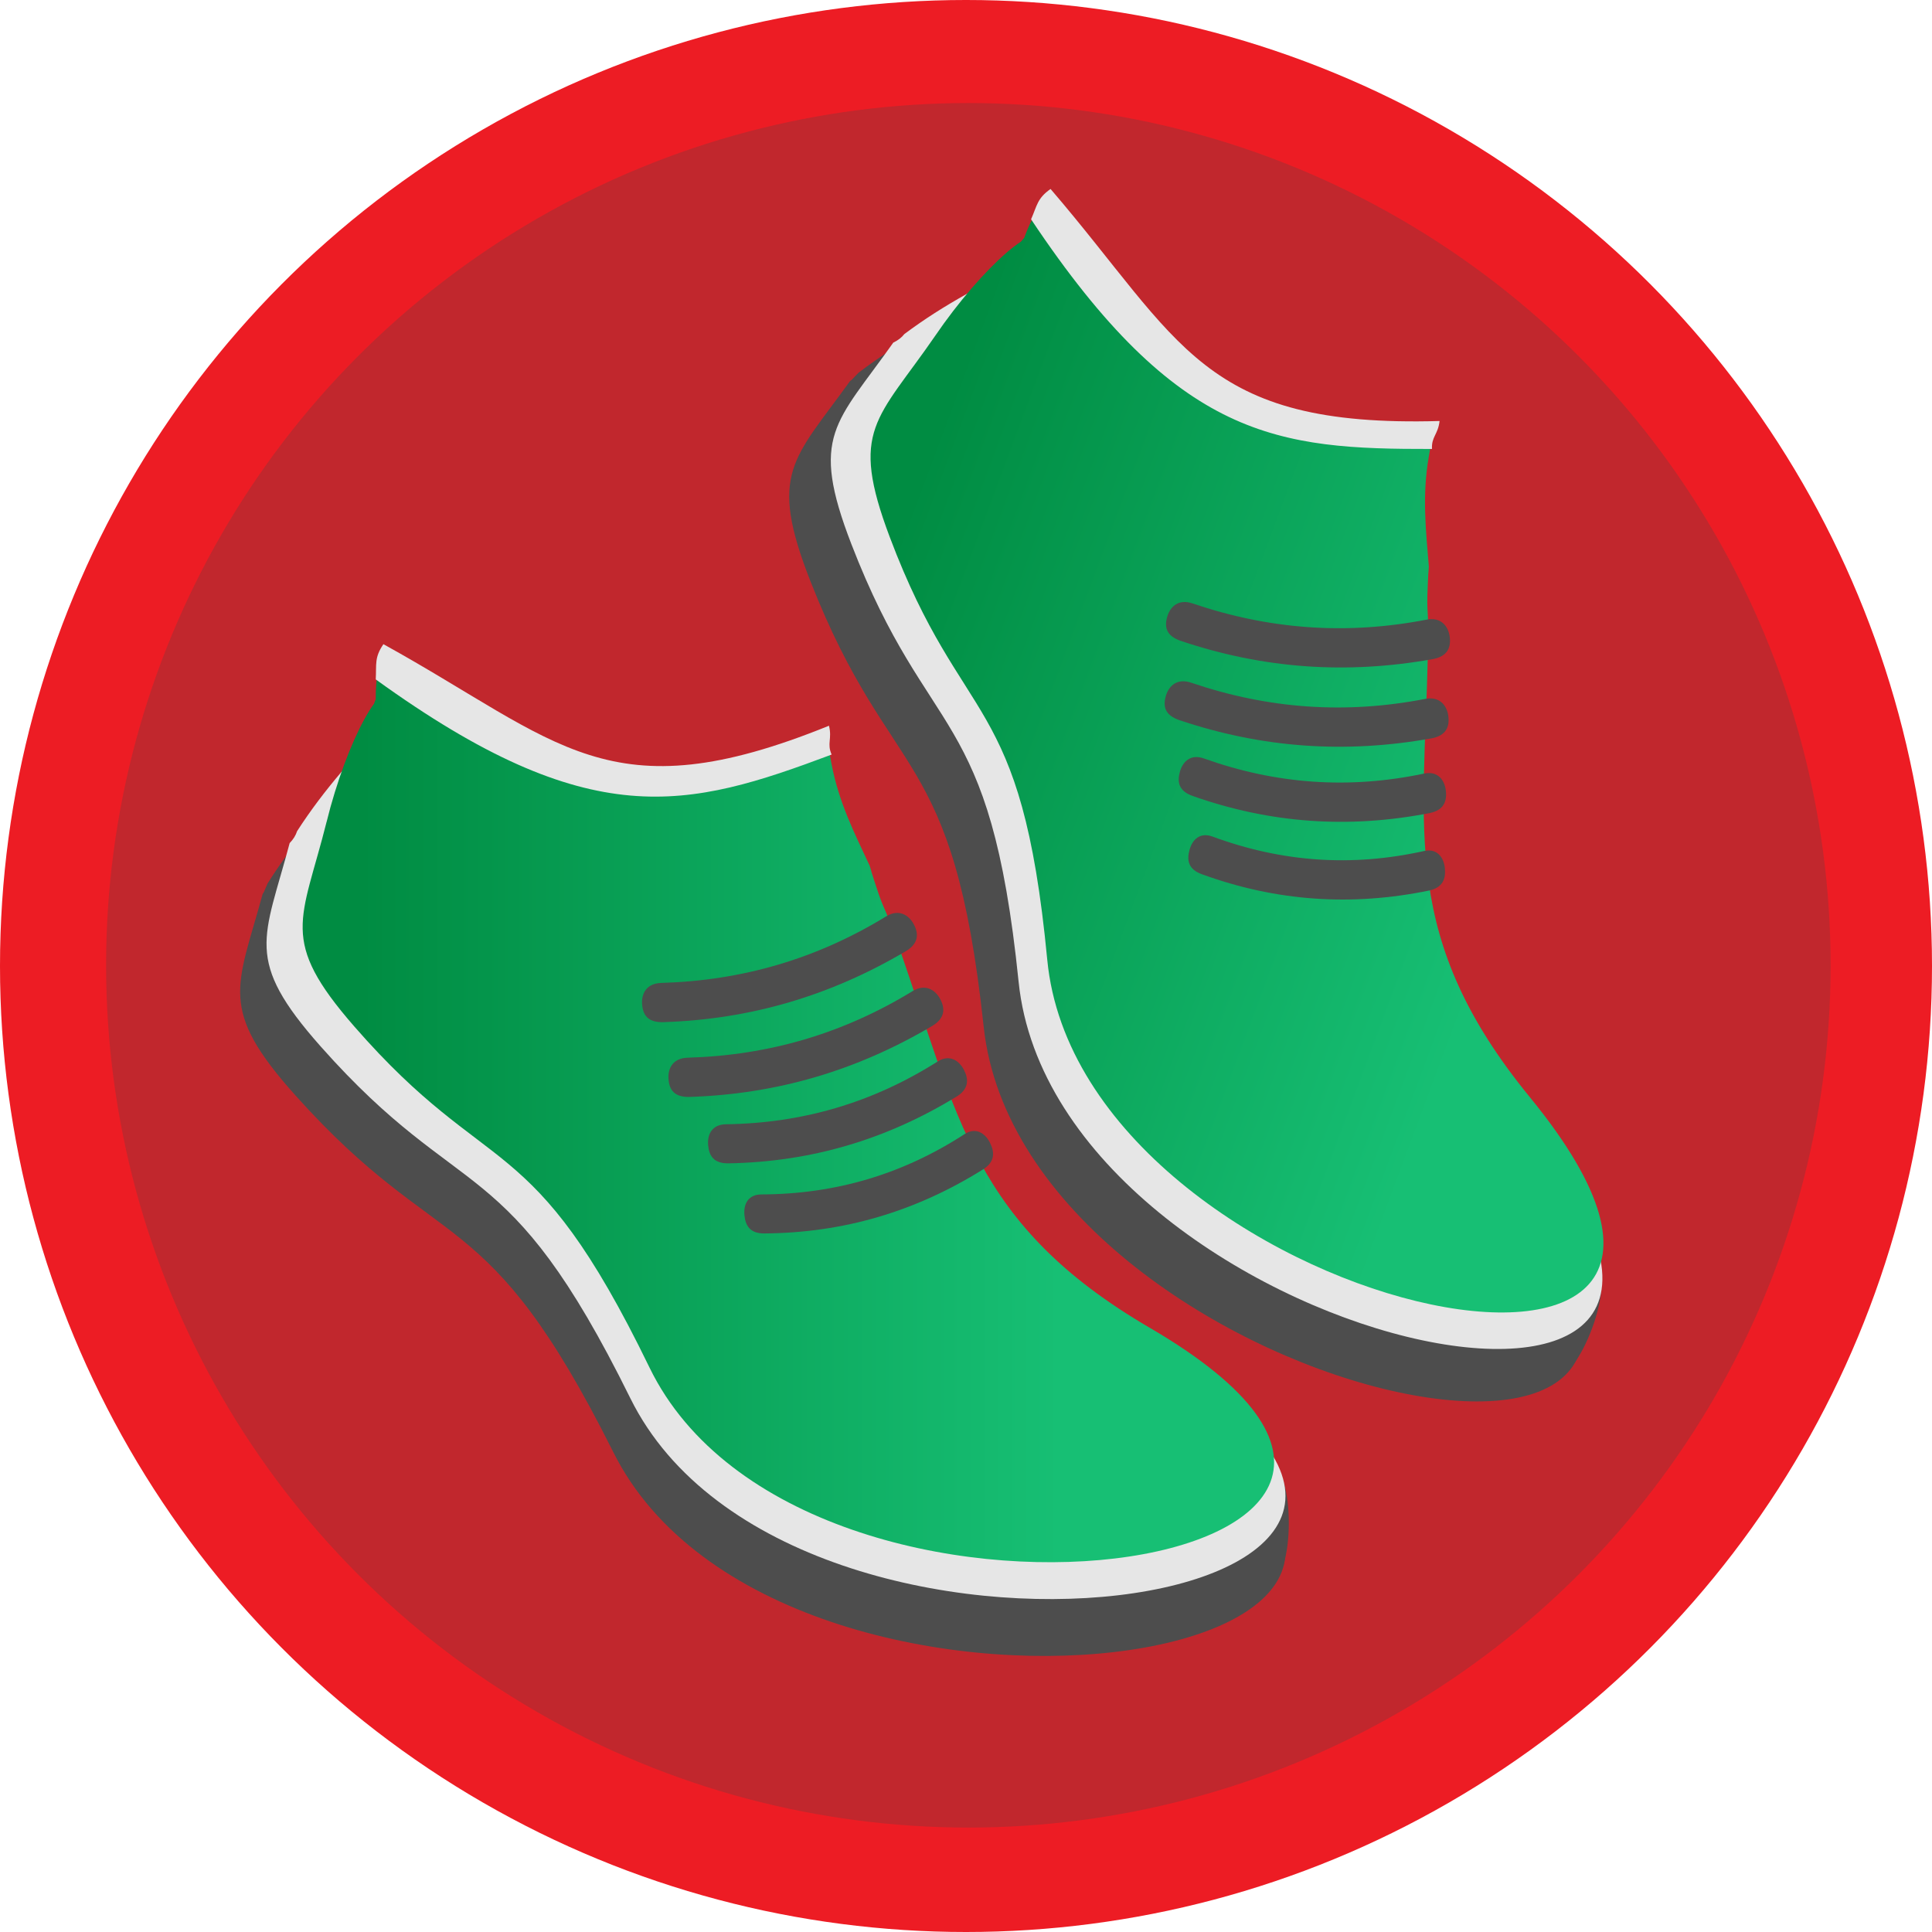 <?xml version="1.0" encoding="UTF-8"?>
<svg xmlns="http://www.w3.org/2000/svg" xmlns:xlink="http://www.w3.org/1999/xlink" viewBox="0 0 584 584">
  <defs>
    <style>
      .cls-1 {
        fill: #4d4d4d;
      }

      .cls-1, .cls-2, .cls-3, .cls-4, .cls-5, .cls-6 {
        stroke-width: 0px;
      }

      .cls-2 {
        fill: url(#linear-gradient);
      }

      .cls-3 {
        fill: #c1272d;
      }

      .cls-4 {
        fill: #ed1c24;
      }

      .cls-5 {
        fill: #e6e6e6;
      }

      .cls-6 {
        fill: url(#linear-gradient-2);
      }
    </style>
    <linearGradient id="linear-gradient" x1="91.49" y1="335.46" x2="385.14" y2="335.46" gradientUnits="userSpaceOnUse">
      <stop offset=".06" stop-color="#008c42"/>
      <stop offset=".78" stop-color="#17bf74"/>
    </linearGradient>
    <linearGradient id="linear-gradient-2" x1="195.38" y1="426.64" x2="489.03" y2="426.64" gradientTransform="translate(211.48 -287.54) rotate(20.44)" xlink:href="#linear-gradient"/>
  </defs>
  <g id="Layer_1" data-name="Layer 1">
    <circle class="cls-4" cx="292" cy="292" r="292"/>
    <circle class="cls-3" cx="292.71" cy="291.79" r="260.64"/>
  </g>
  <g id="Layer_2" data-name="Layer 2">
    <ellipse class="cls-1" cx="384.58" cy="460.36" rx="5" ry="17"/>
    <path class="cls-1" d="m348.17,426.52c-57.61-32.66-62.49-66.9-81.52-120.12-5.55-15.53-4.4-9.95-7.95-20.66-2.07-6.24-.22-.59-1.67-5.28-4.99-10.38-10.08-20.08-12.44-32.33-.74-3.84-1.52-7.93-2.76-11.73-2.83.24-5.7.28-8.57.2-.22.05-.44.09-.66.13-5.44,1.03-10.98,1.04-16.5,1.12-10.66.15-21.41.39-32.06-.1-2.97-.14-5.84-.42-8.66-.83-2.81.82-5.52.49-8.34-.09-6.02,1.23-12.7-1.2-18.3-3.43-3.81-.47-7.5-1.18-10.79-2.32-6.46-1.02-11.24-4.51-16.73-7.86-.5-.3-1.01-.59-1.51-.88-2.35,2.1-6.6,6.1-8.37,7.92-11.54,11.94-21.77,23-30.4,36.7,0,0-.01-.01-.01-.01-.36.88-.76,1.76-1.14,2.63-.1.23-.24.44-.39.63-7.71,28.3-13.65,34.67,10.02,61.04,44.42,49.49,57.42,30.56,95.98,107.73,50.11,100.31,299.34,64.92,162.79-12.5Z"/>
    <path class="cls-5" d="m349.19,410.29c-56.15-32.22-60.91-65.99-79.45-118.48-5.41-15.32-4.29-9.82-7.75-20.37-2.02-6.16-.21-.58-1.63-5.21-4.86-10.24-9.83-19.81-12.13-31.88-.52-2.71-1.06-5.54-1.76-8.31-.93,1.52-2.54,2.59-4.54,3.35-1.92,2.29-4.42,3.71-7.17,4.6-.16,2.38-1.76,4.74-4.8,4.92-19.47,1.16-38.21.29-57.18-4.28-7.86-1.89-26.67-6.32-27.61-16.81-.29-.09-.6-.17-.88-.27-6.29-1.01-10.96-4.45-16.3-7.75-.49-.3-.98-.58-1.47-.87-2.29,2.08-6.43,6.01-8.16,7.81-10.78,11.28-20.37,21.77-28.56,34.51-.43,1.32-1.16,2.47-2.21,3.56,0,0-.02.01-.03.02-7.69,29.05-14.02,35.11,9.41,61.53,43.3,48.82,55.97,30.15,93.55,106.27,48.84,98.94,291.76,64.03,158.67-12.33Z"/>
    <path class="cls-2" d="m347.59,401.39c-53.53-31.23-58.06-63.97-75.75-114.86-5.16-14.86-4.09-9.52-7.39-19.76-.74-2.31-.94-2.92-.98-3.05.01,0-.04-.25-.57-2-4.64-9.93-9.37-19.21-11.57-30.91-.33-1.77-.67-3.61-1.07-5.44-1.35,1.1-2.77,2.11-4.31,2.98-4.63,2.62-9.85,3.9-14.86,5.54-12.97,4.26-26.32,5.12-39.92,4.16-12.59-.89-25.02-4.15-35.28-11.77-2.64-1.96-5.24-3.97-7.8-6.04-7.04-4.5-13.28-10.27-18.55-17.26-2.43-1.28-4.86-2.54-7.23-3.93-5.03-.77-8.74-1.8-8.74,12.3l-.53,1.41c-3.72,5.08-8.22,14.99-11.85,26.78-.93,3.03-1.75,5.99-2.44,8.82h-.01c-7.57,30.18-14.56,35.65,8.38,61.95,41.28,47.33,53.36,29.23,89.19,103.03,46.57,95.92,278.17,62.08,151.27-11.96Z"/>
    <path class="cls-5" d="m251.38,228.09c-43.55,16.31-72.8,24.28-137.8-22.72.26-4.62-.47-6.56,2.32-10.65,53.31,29.45,68.03,51.7,134.68,24.65,1,4-.68,5.33.8,8.72Z"/>
    <path class="cls-1" d="m273.71,287.58c-22.69,13.4-46.8,20.54-73.17,21.39-4.7.15-6.22-2.14-6.45-5.45-.49-.02,0,0,0,0-.23-3.31,1.42-6.27,5.8-6.4,24.58-.72,47.02-7.31,67.99-20.13,3.74-2.29,6.81-.47,8.33,2.38.33-.23,0,0,0,0,1.52,2.85,1.55,5.82-2.49,8.21Z"/>
    <path class="cls-1" d="m281.69,310.18c-22.69,13.4-46.8,20.54-73.17,21.39-4.7.15-6.22-2.14-6.45-5.45-.49-.02,0,0,0,0-.23-3.31,1.42-6.27,5.8-6.4,24.58-.72,47.02-7.31,67.99-20.13,3.74-2.29,6.81-.47,8.33,2.38.33-.23,0,0,0,0,1.52,2.85,1.55,5.82-2.49,8.21Z"/>
    <path class="cls-1" d="m289.12,331.49c-21.25,12.99-43.96,19.72-68.88,20.16-4.45.08-5.91-2.23-6.19-5.53-.47-.03,0,0,0,0-.27-3.3,1.24-6.22,5.39-6.28,23.24-.33,44.37-6.55,64-18.98,3.5-2.22,6.43-.36,7.92,2.5.31-.23,0,0,0,0,1.48,2.86,1.56,5.81-2.23,8.13Z"/>
    <path class="cls-1" d="m297.17,353.47c-20.33,12.72-42.13,19.2-66.13,19.37-4.28.03-5.72-2.28-6.02-5.58-.45-.03,0,0,0,0-.3-3.29,1.13-6.19,5.12-6.21,22.38-.08,42.66-6.06,61.44-18.24,3.35-2.17,6.19-.29,7.65,2.58.3-.22,0,0,0,0,1.46,2.87,1.56,5.81-2.06,8.08Z"/>
    <ellipse class="cls-1" cx="476.54" cy="399.88" rx="17" ry="5" transform="translate(-64.59 706.75) rotate(-69.56)"/>
    <path class="cls-1" d="m454.25,355.45c-42.57-50.72-35.19-84.51-34.43-141.03.22-16.49-.65-10.86-.24-22.13.24-6.57,0-.63.28-5.53-1.05-11.47-2.43-22.34-.37-34.64.65-3.86,1.35-7.96,1.51-11.95-2.74-.76-5.43-1.73-8.1-2.8-.22-.03-.44-.07-.66-.11-5.46-.93-10.65-2.86-15.86-4.71-10.04-3.58-20.2-7.12-30.01-11.29-2.73-1.16-5.32-2.44-7.83-3.8-2.92-.21-5.34-1.47-7.78-2.99-6.07-.95-11.48-5.56-15.95-9.6-3.41-1.77-6.62-3.72-9.3-5.94-5.69-3.21-8.96-8.15-12.93-13.21-.36-.46-.74-.9-1.11-1.35-2.93,1.15-8.32,3.41-10.61,4.5-14.99,7.16-28.43,13.95-41.31,23.77,0,0,0-.01,0-.01-.65.7-1.33,1.38-1.99,2.07-.17.18-.37.33-.59.46-17.11,23.82-24.9,27.72-11.93,60.69,24.34,61.89,43.13,48.69,52.3,134.47,11.92,111.5,257.82,165.38,156.9,45.14Z"/>
    <path class="cls-5" d="m460.88,340.6c-41.36-49.8-34.02-83.11-33.07-138.77.28-16.24-.59-10.7-.15-21.8.26-6.48,0-.62.29-5.45-.98-11.29-2.29-22-.23-34.11.46-2.72.94-5.56,1.25-8.4-1.4,1.1-3.29,1.54-5.42,1.55-2.6,1.48-5.44,1.93-8.33,1.81-.98,2.18-3.3,3.82-6.21,2.93-18.65-5.71-35.91-13.07-52.08-23.98-6.7-4.52-22.79-15.23-20-25.39-.24-.19-.5-.37-.73-.56-5.54-3.14-8.71-8-12.57-12.96-.35-.45-.72-.89-1.08-1.33-2.87,1.15-8.13,3.39-10.37,4.47-14.04,6.81-26.69,13.29-38.81,22.37-.86,1.09-1.95,1.91-3.31,2.56-.01,0-.02,0-.03.01-17.35,24.54-25.4,28-12.67,60.94,23.52,60.87,41.92,47.8,50.54,132.25,11.21,109.77,251.02,161.9,152.98,43.86Z"/>
    <path class="cls-6" d="m462.48,331.7c-39.25-47.96-32.06-80.22-30.86-134.08.36-15.73-.51-10.35-.02-21.1.11-2.42.14-3.06.15-3.2,0,0,.05-.25.16-2.07-.88-10.93-2.07-21.27-.05-33,.31-1.78.63-3.61.9-5.47-1.65.56-3.33,1.01-5.07,1.29-5.25.83-10.59.21-15.86,0-13.65-.54-26.45-4.4-38.86-10.04-11.49-5.23-21.99-12.63-28.95-23.35-1.79-2.75-3.53-5.55-5.2-8.38-5.02-6.67-8.86-14.26-11.35-22.65-1.83-2.05-3.67-4.08-5.4-6.21-4.44-2.48-7.56-4.74-12.49,8.47l-.99,1.14c-5.26,3.46-12.94,11.18-20.46,20.95-1.93,2.51-3.73,5-5.37,7.41h0c-17.64,25.63-26.1,28.32-13.79,60.97,22.15,58.77,39.79,46.03,47.59,127.69,10.14,106.14,238.97,155.33,145.92,41.63Z"/>
    <path class="cls-5" d="m432.86,135.71c-46.5.07-76.7-2.68-121.19-69.42,1.86-4.24,1.85-6.32,5.89-9.17,39.67,46.21,45.69,72.2,117.59,70.14-.46,4.1-2.5,4.75-2.29,8.45Z"/>
    <path class="cls-1" d="m433.01,199.25c-25.94,4.63-51.03,2.9-76.03-5.51-4.46-1.5-5.08-4.17-4.14-7.36-.46-.19,0,0,0,0,.94-3.19,3.52-5.38,7.67-3.97,23.28,7.91,46.62,9.57,70.73,4.89,4.3-.84,6.54,1.94,6.97,5.14.39-.1,0,0,0,0,.43,3.2-.58,5.99-5.2,6.82Z"/>
    <path class="cls-1" d="m432.59,223.21c-25.94,4.63-51.03,2.9-76.03-5.51-4.46-1.5-5.08-4.17-4.14-7.36-.46-.19,0,0,0,0,.94-3.19,3.52-5.38,7.67-3.97,23.28,7.91,46.62,9.57,70.73,4.89,4.3-.84,6.54,1.94,6.97,5.14.39-.1,0,0,0,0,.43,3.2-.58,5.99-5.2,6.82Z"/>
    <path class="cls-1" d="m432.12,245.78c-24.45,4.75-48.08,3.13-71.59-5.17-4.19-1.48-4.76-4.15-3.87-7.34-.43-.19,0,0,0,0,.9-3.19,3.34-5.4,7.24-4.01,21.89,7.81,43.86,9.36,66.6,4.57,4.06-.86,6.16,1.91,6.54,5.11.37-.1,0,0,0,0,.39,3.2-.57,5.99-4.93,6.84Z"/>
    <path class="cls-1" d="m431.98,269.19c-23.49,4.82-46.18,3.28-68.73-4.95-4.02-1.47-4.56-4.14-3.69-7.33-.41-.19,0,0,0,0,.87-3.19,3.22-5.41,6.97-4.03,21,7.74,42.09,9.22,63.94,4.36,3.9-.87,5.91,1.89,6.27,5.09.36-.1,0,0,0,0,.36,3.2-.57,5.99-4.76,6.85Z"/>
  </g>
</svg>